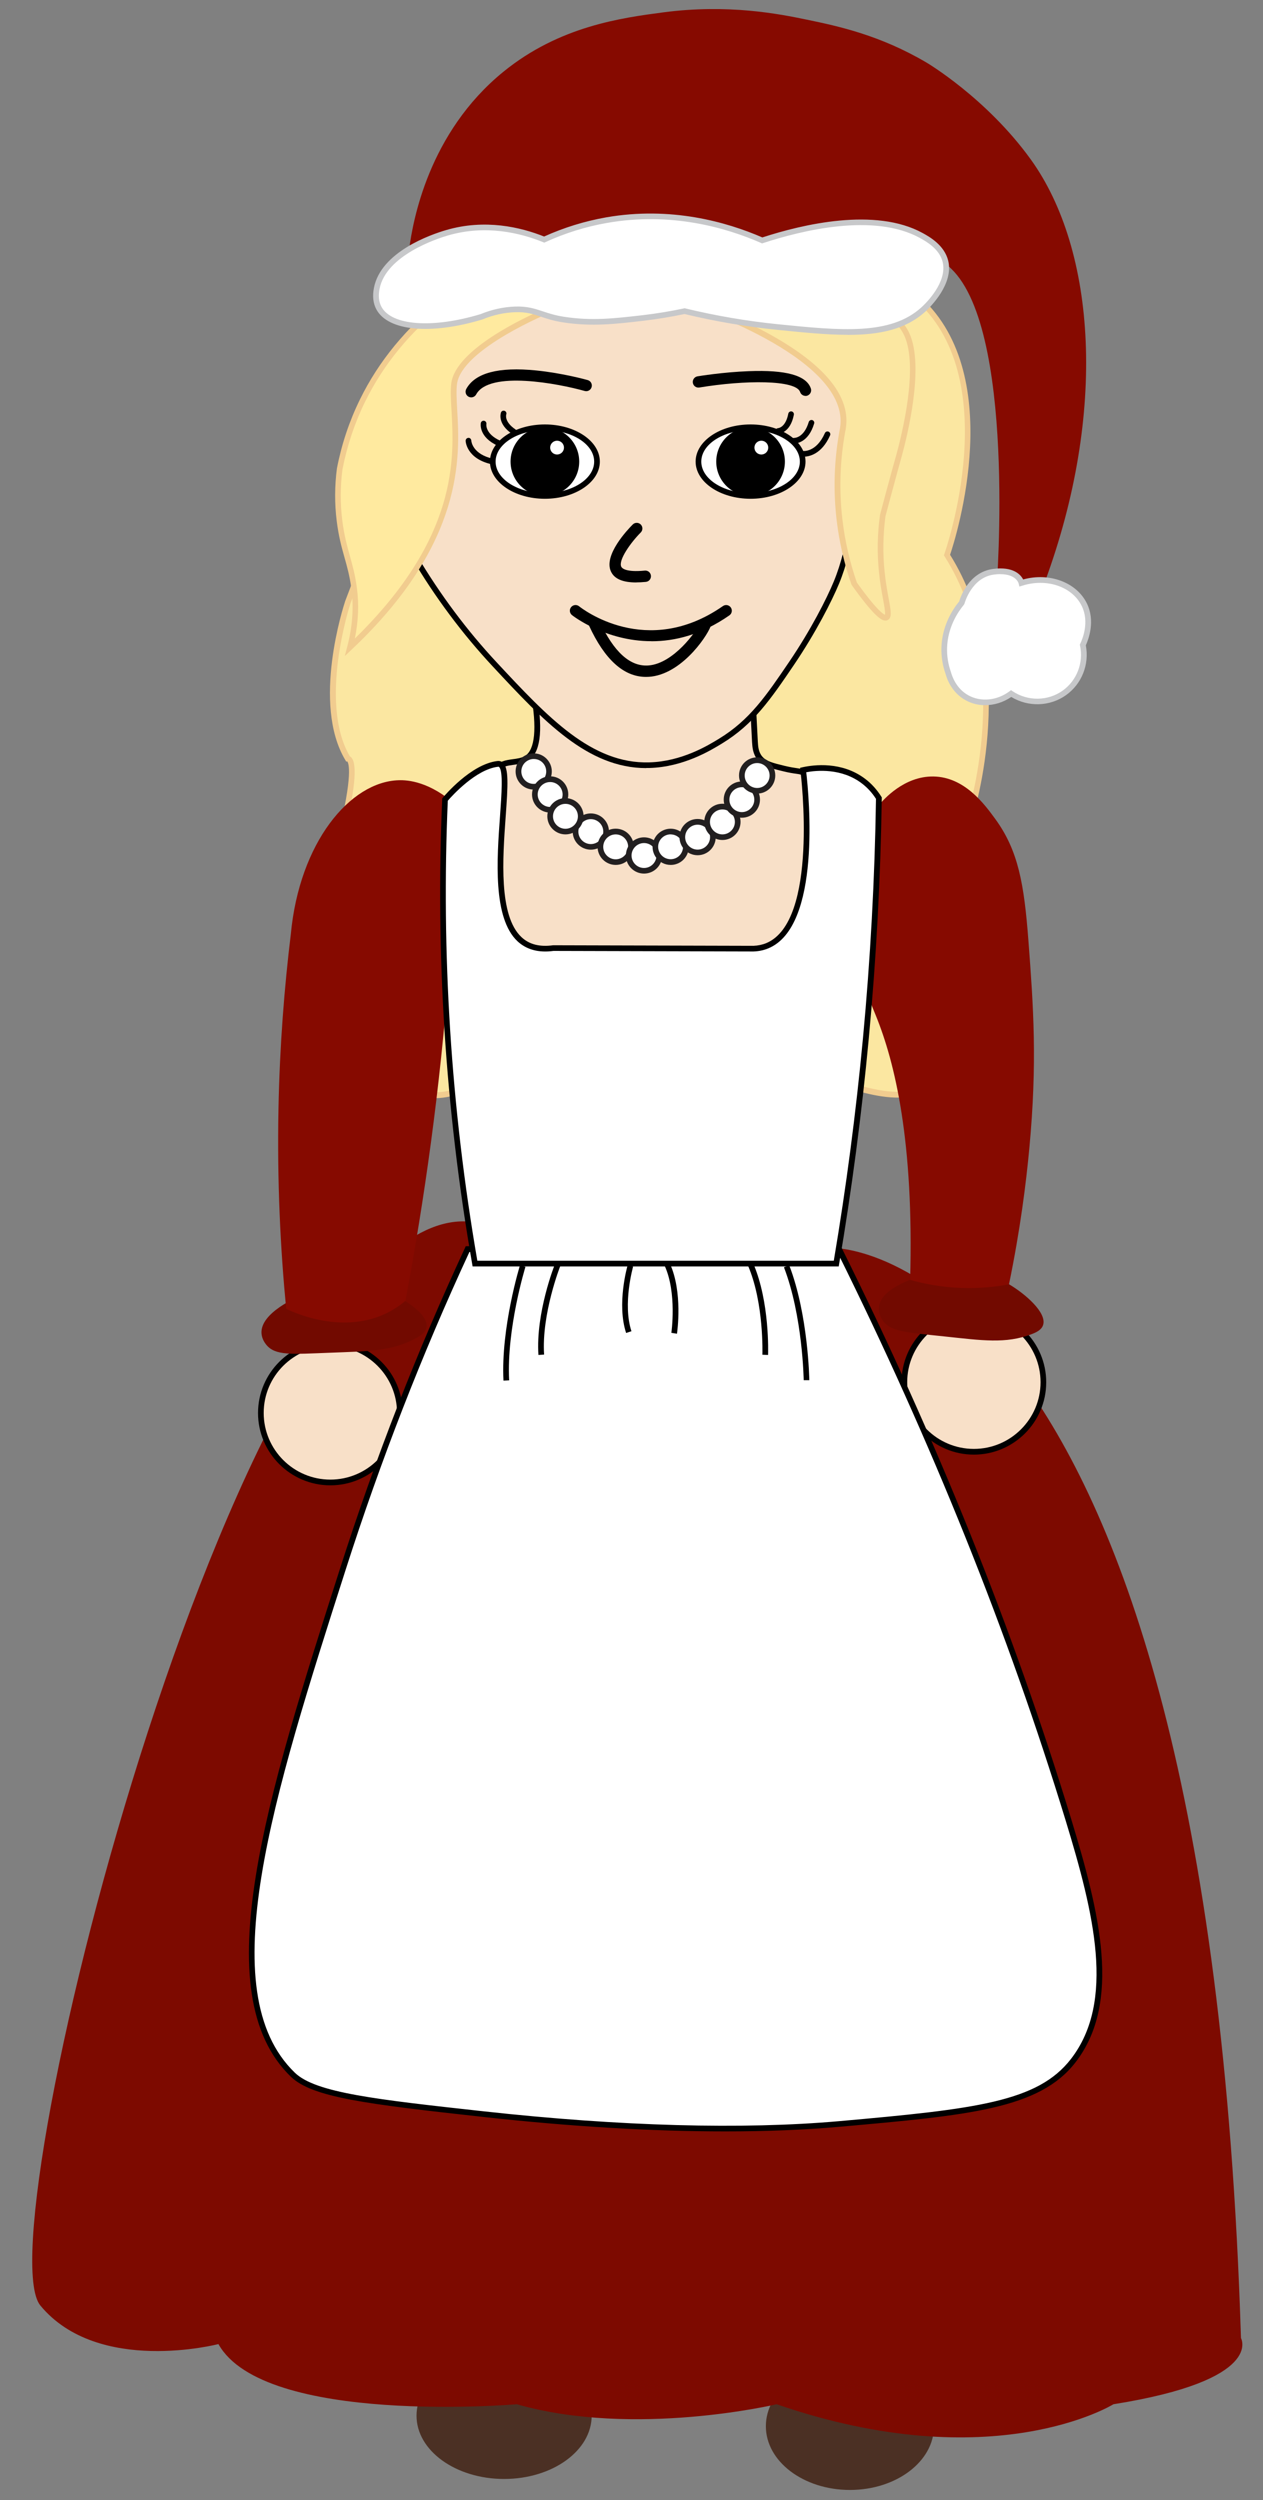 <?xml version="1.0" encoding="UTF-8"?><svg id="Layer_28" xmlns="http://www.w3.org/2000/svg" width="222.96" height="441.31" viewBox="0 0 222.96 441.31"><rect x="0" y="0" width="222.96" height="441.31" fill="#808080" stroke="none"/><defs><style>.cls-1{fill:#f8e0c8;}.cls-2{fill:#f1cc8f;}.cls-3{fill:#fff;}.cls-4{fill:#ffea9f;}.cls-5{fill:#fbe7a1;}.cls-6{fill:#860a00;}.cls-7{fill:#c7c8ca;}.cls-8{fill:#221f20;}.cls-9{fill:#4b3024;}.cls-10{fill:#720a00;}.cls-11{fill:#7d0a00;}</style></defs><path class="cls-5" d="m61.38,106.34s-5.9,17.71,0,27.55c0,0,2.3-.25-1.31,14.02s10.91,42.07,10.91,42.07c0,0,2.46,5.9,11.56,1.97s61.5-2.71,61.5-2.71c0,0,13.28,6.4,18.7,2.95,5.41-3.44,8.36-47.73,8.36-47.73,0,0,8.86-26.32-3.94-46.5,0,0,11.32-31.49-5.66-45.76-16.97-14.27-77.49-2.46-77.49-2.46l-18.7,46.25-3.94,10.33Z"/><path class="cls-2" d="m76.89,193.81c-1.09,0-2.1-.19-3.01-.55-2.47-1-3.33-2.99-3.36-3.08-.58-1.1-14.54-28.09-10.93-42.38,2.83-11.2,1.93-13.12,1.72-13.39l-.19.02-.16-.27c-5.95-9.92-.29-27.24-.05-27.97v-.02s3.94-10.33,3.94-10.33l18.8-46.51.27-.05c.15-.03,15.36-2.97,32.44-4.13,23.03-1.56,38.33.69,45.47,6.7,16.27,13.68,6.88,43.15,5.89,46.08,12.28,19.63,4.35,45.19,3.88,46.66-.06.92-.81,11.6-2.15,22.54-2.86,23.24-5.55,24.95-6.44,25.52-5.39,3.43-17.75-2.25-19.08-2.88-2.66-.06-52.48-1.1-61.19,2.67-2.15.93-4.11,1.4-5.84,1.4Zm-15.18-60.34c.1.05.22.13.33.26,1.1,1.26.6,6.08-1.49,14.31-3.52,13.92,10.72,41.44,10.87,41.71.02.05.77,1.75,2.86,2.58,2.11.84,4.82.56,8.07-.84,9.1-3.93,59.57-2.8,61.71-2.75l.21.05c.13.06,13.09,6.24,18.21,2.98,4.26-2.71,7.32-35.09,8.13-47.34l.03-.13c.09-.26,8.63-26.34-3.88-46.07l-.13-.21.08-.23c.11-.31,11-31.33-5.51-45.21-16.03-13.47-72.43-3.23-76.81-2.4l-18.59,46-3.93,10.31c-.16.49-5.64,17.49-.14,26.96Z"/><path class="cls-1" d="m94.22,122.36c1.37,7.67.3,10.54-1.28,11.51-1.63,1-4.22.26-5.12,1.92-.34.62-.43,1.58-.59,3.19-.08.84-.1,1.48-.1,1.59-.12,5.04-.34,6.41-.31,11.56.04,8.46.1,12.73,1.68,14.17.43.39,1.47,1.21,7.05,1.77,4.46.45,7.32.06,11.86.14,5.83.1,11.67-.1,17.5-.13.58,0,3.17.09,6.64.07,5.31-.04,7.98-.08,8.97-.74.06-.04.14-.09.22-.16,2.87-2.35,2.18-6.73,2.52-14.84.08-1.94.1-4.85.15-10.69.02-2.02,0-4.12-1.36-5.15-.74-.56-1.18-.27-3.72-.89-2.15-.52-3.36-.84-4.18-1.83-.75-.9-.83-1.97-.88-2.88-.17-2.95-.31-5.96-.41-9.1l-38.65.5Z"/><path d="m100.14,168.78c-1.43,0-2.91-.05-4.63-.22-5.9-.59-6.91-1.51-7.34-1.9-1.72-1.56-1.8-5.35-1.85-14.54-.02-3.15.06-4.89.15-6.9.06-1.29.12-2.7.16-4.67,0-.16.02-.79.1-1.63.16-1.66.26-2.67.64-3.38.65-1.19,1.92-1.36,3.15-1.53.77-.1,1.56-.21,2.15-.57,1.78-1.09,2.14-4.9,1.05-11l-.1-.58,39.73-.52.02.49c.09,2.92.23,5.89.41,9.09.05.8.1,1.8.76,2.59.71.85,1.77,1.14,3.92,1.66,1.08.26,1.77.36,2.27.43.69.1,1.11.15,1.63.55,1.59,1.2,1.58,3.51,1.56,5.55v.13c-.05,5.76-.07,8.65-.15,10.58-.07,1.72-.1,3.27-.12,4.67-.09,5.32-.14,8.53-2.58,10.53-.1.08-.18.14-.26.19-1.09.73-3.47.77-9.25.82-2.51.02-4.53-.02-5.73-.05-.44,0-.77-.01-.91-.02-2.1.01-4.2.05-6.3.08-3.67.06-7.47.12-11.21.05-1.66-.03-3.1,0-4.48.04-.94.02-1.85.04-2.8.04Zm-5.32-45.93c1.07,6.37.54,10.12-1.61,11.44-.77.47-1.67.59-2.54.71-1.08.15-2,.27-2.41,1.02-.29.54-.38,1.46-.53,3-.08.8-.09,1.41-.1,1.54-.05,1.99-.11,3.4-.17,4.7-.09,2-.16,3.73-.15,6.85.04,7.78.06,12.48,1.52,13.8.29.27,1.19,1.08,6.76,1.64,2.79.28,4.98.23,7.3.17,1.39-.03,2.84-.07,4.52-.04,3.72.07,7.51,0,11.18-.05,2.1-.03,4.21-.07,6.31-.08.17,0,.49,0,.94.02,1.2.03,3.2.07,5.7.05,4.71-.04,7.81-.07,8.7-.65.05-.03.11-.08.18-.13,2.08-1.7,2.13-4.74,2.22-9.77.02-1.41.05-2.97.12-4.7.08-1.91.1-4.8.15-10.55v-.13c.01-1.81.03-3.85-1.16-4.75-.3-.23-.51-.26-1.17-.36-.52-.07-1.24-.17-2.37-.45-2.1-.51-3.49-.85-4.45-1.99-.88-1.04-.94-2.28-1-3.18-.17-3.03-.3-5.86-.39-8.62l-37.58.49Z"/><path class="cls-1" d="m73.11,95.25v2.94c5.05,8.56,10.29,14.86,14.25,19.12,9.08,9.74,16.83,18.06,27.26,17.76,5.88-.17,10.53-3.01,12.58-4.26,5.39-3.29,8.28-7.45,12.54-13.73,3.89-5.74,6.69-11.28,7.91-14.25,5.14-12.48,4.42-32.94-3.73-54.92h-65.71c-1.7,15.78-3.41,31.55-5.11,47.33Z"/><path d="m114.09,135.58c-10.38,0-18.14-8.32-27.09-17.93-5.39-5.78-10.21-12.24-14.32-19.21l-.07-.12v-3.13s5.17-47.78,5.17-47.78h66.5l.12.33c7.74,20.88,9.16,42.06,3.72,55.28-1.26,3.05-4.1,8.64-7.96,14.34-4.12,6.07-7.1,10.46-12.69,13.87-2.04,1.25-6.82,4.16-12.83,4.33-.18,0-.37,0-.55,0Zm-40.48-37.52c4.06,6.85,8.81,13.22,14.12,18.91,8.95,9.6,16.7,17.9,26.89,17.6,5.74-.16,10.36-2.98,12.33-4.19,5.41-3.3,8.33-7.61,12.38-13.58,3.82-5.63,6.62-11.15,7.86-14.16,5.32-12.93,3.94-33.68-3.61-54.23h-64.91l-5.06,46.86v2.78Z"/><ellipse class="cls-3" cx="96.19" cy="81.48" rx="9.2" ry="6.06"/><path d="m96.19,88.04c-5.35,0-9.7-2.94-9.7-6.56s4.35-6.56,9.7-6.56,9.7,2.94,9.7,6.56-4.35,6.56-9.7,6.56Zm0-12.12c-4.8,0-8.7,2.49-8.7,5.56s3.9,5.56,8.7,5.56,8.7-2.5,8.7-5.56-3.9-5.56-8.7-5.56Z"/><circle cx="96.19" cy="81.48" r="6.06"/><circle class="cls-3" cx="98.34" cy="79.01" r="1.22"/><path d="m86.99,81.98s-.07,0-.11-.01c-4.51-.97-4.68-4.03-4.68-4.16,0-.28.21-.51.48-.52.26-.04.5.2.52.48,0,.11.19,2.42,3.89,3.22.27.06.44.32.38.59-.05.23-.26.39-.49.39Z"/><path d="m88.1,78.73c-.07,0-.14-.01-.21-.04-3.43-1.55-3.03-3.92-3.01-4.02.05-.27.32-.45.58-.4.27.05.45.31.4.58-.01.08-.23,1.73,2.44,2.94.25.11.36.41.25.66-.08.19-.27.29-.46.29Z"/><path d="m90.74,76.71c-.1,0-.19-.03-.28-.08-2.73-1.83-2.05-3.74-2.02-3.82.1-.26.38-.39.64-.29.26.1.39.38.29.64-.02.07-.38,1.29,1.64,2.65.23.15.29.46.14.69-.1.14-.25.22-.42.22Z"/><ellipse class="cls-3" cx="132.5" cy="81.48" rx="9.2" ry="6.06"/><path d="m132.5,88.04c-5.35,0-9.7-2.94-9.7-6.56s4.35-6.56,9.7-6.56,9.7,2.94,9.7,6.56-4.35,6.56-9.7,6.56Zm0-12.12c-4.8,0-8.7,2.49-8.7,5.56s3.9,5.56,8.7,5.56,8.7-2.5,8.7-5.56-3.9-5.56-8.7-5.56Z"/><circle cx="132.5" cy="81.48" r="6.06"/><circle class="cls-3" cx="134.4" cy="79.01" r="1.22"/><path d="m141.89,80.62c-.22,0-.35-.02-.38-.03-.27-.05-.45-.31-.41-.58.05-.27.31-.45.57-.41.1.02,2.41.32,3.95-3.15.11-.25.41-.37.66-.25.25.11.37.41.25.66-1.51,3.39-3.77,3.75-4.66,3.75Z"/><path d="m140.17,78.29s-.04,0-.04,0c-.28-.01-.49-.25-.47-.52.01-.27.23-.47.5-.47,0,0,.01,0,.03,0,.15,0,1.76-.07,2.58-2.81.08-.26.36-.41.62-.34.26.08.42.36.33.62-1.01,3.38-3.19,3.52-3.55,3.52Z"/><path d="m137.4,76.57c-.27,0-.49-.21-.5-.48-.01-.27.2-.5.47-.52.07,0,1.33-.15,1.79-2.55.05-.27.32-.45.58-.4.27.05.45.31.4.59-.62,3.23-2.64,3.35-2.73,3.36,0,0-.01,0-.02,0Z"/><path d="m83.19,70.14c-.16,0-.33-.04-.48-.12-.49-.27-.66-.87-.4-1.36,1.55-2.83,5.7-3.94,12.33-3.27,4.7.47,8.93,1.65,9.11,1.7.53.15.84.7.69,1.23-.15.53-.7.85-1.23.69-4.54-1.28-16.82-3.66-19.15.61-.18.33-.52.52-.88.52Z"/><path d="m142.2,69.88c-.42,0-.81-.26-.95-.68-.74-2.19-9.81-2.12-17.79-.8-.56.09-1.06-.28-1.15-.82-.09-.54.28-1.06.82-1.15.18-.03,4.47-.74,9.02-.91,6.6-.26,10.21.74,10.99,3.05.18.52-.11,1.09-.63,1.27-.11.04-.21.05-.32.05Z"/><path d="m112.32,102.81c-2.39,0-3.86-.63-4.46-1.92-1.37-2.89,2.96-7.43,3.84-8.31.39-.39,1.02-.39,1.41,0,.39.39.39,1.02,0,1.41-1.79,1.8-3.98,4.89-3.44,6.04.12.25.76,1.02,4.15.69.56-.06,1.04.35,1.09.9.05.55-.35,1.04-.9,1.09-.61.06-1.17.09-1.69.09Z"/><path d="m115.01,113.18c-8.19,0-13.96-4.54-14.04-4.61-.43-.35-.5-.97-.15-1.4.35-.43.98-.5,1.41-.15.48.38,11.92,9.34,25.39-.04.46-.32,1.08-.2,1.39.25.32.45.2,1.08-.25,1.39-4.92,3.43-9.64,4.57-13.75,4.57Z"/><path d="m114.03,119.48c-3.91,0-7.28-3.04-10.05-9.06-.23-.5-.01-1.1.49-1.33.5-.23,1.1-.01,1.33.49,2.53,5.49,5.44,8.15,8.71,7.88,4.41-.36,8.48-6.07,9.01-7.42,0-.17.03-.34.11-.5.25-.49.86-.68,1.35-.43.32.17.65.58.54,1.19-.22,1.25-4.68,8.37-10.49,9.12-.34.04-.67.06-1,.06Zm10.02-8.59h.01-.01Zm0,0h0Zm0,0h0Zm0,0h0s0,0,0,0Zm-.12-.07s.08.05.12.07c-.04-.02-.08-.05-.12-.07Z"/><path class="cls-4" d="m97.12,54.63s-16.02,6.46-16.94,13.04c-.92,6.58,5.82,23.71-18.39,46.56,1.16-4.45,1.06-7.96.73-10.41-.63-4.68-1.94-6.77-2.59-11.92-.48-3.85-.23-7.07.05-9.16.65-3.36,1.82-7.54,4.02-12.03,4.32-8.82,10.4-14.35,14.24-17.3l13.01-2.76,5.88,3.98Z"/><path class="cls-2" d="m60.87,115.79l.44-1.68c.92-3.53,1.16-6.96.72-10.22-.3-2.21-.74-3.81-1.22-5.5-.51-1.82-1.03-3.71-1.37-6.43-.38-3.06-.37-6.19.04-9.29.82-4.26,2.19-8.35,4.07-12.18,3.3-6.74,8.27-12.78,14.38-17.48l.2-.09,13.22-2.8,6.83,4.63-.87.35c-.16.06-15.76,6.43-16.63,12.65-.16,1.16-.07,2.74.03,4.58.47,8.2,1.35,23.47-18.58,42.28l-1.26,1.19Zm17.57-61.92c-5.95,4.6-10.79,10.49-14,17.06-1.84,3.75-3.17,7.76-3.98,11.9-.4,2.99-.41,6.03-.04,9.01.33,2.64.85,4.49,1.34,6.28.46,1.65.94,3.36,1.24,5.64.39,2.87.27,5.88-.36,8.95,18.35-17.93,17.54-31.91,17.06-40.33-.11-1.88-.2-3.51-.03-4.77.83-5.96,12.99-11.6,16.39-13.07l-4.94-3.35-12.69,2.69Z"/><path class="cls-5" d="m122.3,53.58s29.39,9.58,26.39,22.59c-.7,3.9-1.23,9.31-.48,15.65.52,4.43,1.54,8.2,2.57,11.19,3.83,5.35,5.19,6.24,5.71,5.98.77-.39-.34-3.37-.82-8.02-.43-4.16-.15-7.65.18-10.02.23-.87.58-2.18,1.01-3.77,1.01-3.74,1.75-6.4,1.84-6.72.47-1.71,4.22-15.32,1.38-21.45-3.43-7.4-19.18-9.82-37.78-5.43Z"/><path class="cls-2" d="m156.29,109.54c-.77,0-2.18-1.02-5.92-6.25l-.07-.13c-1.27-3.66-2.14-7.46-2.6-11.29-.62-5.24-.46-10.56.49-15.79,2.87-12.44-25.76-21.93-26.05-22.02l-1.69-.55,1.73-.41c18.65-4.4,34.78-2,38.34,5.7,2.71,5.84-.35,18.15-1.35,21.79l-.07.25c-.22.79-.9,3.23-1.77,6.48-.43,1.59-.78,2.9-1.01,3.77-.44,3.24-.5,6.57-.16,9.84.19,1.84.48,3.42.71,4.68.42,2.28.63,3.43-.16,3.83-.12.06-.26.11-.42.11Zm-5.07-6.77c3.54,4.94,4.7,5.65,5.01,5.74.09-.38-.14-1.62-.34-2.73-.24-1.28-.53-2.88-.72-4.76-.35-3.35-.29-6.77.18-10.14.24-.93.59-2.24,1.02-3.84.88-3.25,1.56-5.69,1.78-6.48l.07-.24c.98-3.56,3.97-15.57,1.41-21.1-3.27-7.05-18.06-9.3-35.52-5.53,2.58.95,7.79,3.01,12.77,5.88,9.47,5.46,13.61,11.08,12.31,16.72-.92,5.11-1.08,10.33-.47,15.48.44,3.74,1.29,7.45,2.53,11.02Z"/><path class="cls-6" d="m72.23,43.97c.65-4.91,3.38-20.51,16.63-31.3,9.91-8.07,20.91-9.52,28.24-10.49,11.45-1.51,20.47.28,25.33,1.29,5.61,1.16,12.95,2.75,21.14,7.58,0,0,10.57,6.24,18.4,17.1,11.54,16.02,13.46,44.74,2.5,74.52l-6.74,4.67-1.81-3.37s3.63-46.92-8.55-57.03-29.81,4.41-29.81,4.41l-57.03-5.18-8.29-2.2Z"/><path class="cls-3" d="m137.25,57.73c-4.35-.44-9.95-1.24-16.4-2.8-1.77.38-4.29.85-7.33,1.2-4.96.58-9.06,1.06-14.09.28-3.85-.59-4.96-1.91-8.5-1.8-2.56.08-4.64.76-5.98,1.32-8.97,2.7-16.22,1.95-18.08-1.55-.71-1.33-.52-2.77-.38-3.46,1.26-6.57,11.31-9.51,12.4-9.83,7.52-2.2,14.19,0,17.16,1.2,2.96-1.35,6.66-2.67,11.02-3.43,12.35-2.16,22.54,1.41,27.48,3.58,4.47-1.47,19.05-5.84,28.09-.87,1.18.65,3.64,2.03,4.25,4.56.96,3.96-3.31,7.95-3.89,8.49-5.52,5.03-13.8,4.31-25.73,3.11Z"/><path class="cls-7" d="m149.63,59.1c-3.73,0-7.88-.42-12.42-.88-5.46-.55-10.97-1.49-16.36-2.79-2.38.5-4.82.9-7.26,1.19-4.89.57-9.12,1.07-14.22.28-1.67-.26-2.84-.65-3.88-1-1.38-.46-2.57-.86-4.52-.79-1.95.06-3.91.49-5.81,1.28-9.17,2.77-16.67,2.04-18.72-1.78-.57-1.06-.71-2.34-.43-3.79,1.23-6.38,10.07-9.43,12.75-10.21,6.87-2.01,13.16-.51,17.29,1.14,3.52-1.59,7.2-2.72,10.94-3.38,11.42-2,21.27.8,27.59,3.54,7.05-2.3,19.93-5.38,28.31-.77,1.14.63,3.82,2.1,4.5,4.88,1,4.12-3.19,8.2-4.04,8.98-3.48,3.17-8.1,4.11-13.7,4.11Zm-12.32-1.87c11.11,1.12,19.88,2,25.35-2.98.78-.71,4.61-4.43,3.75-8-.57-2.35-2.98-3.67-4.01-4.24-8.12-4.47-20.83-1.35-27.69.9l-.18.06-.17-.08c-6.18-2.71-15.91-5.52-27.19-3.54-3.73.65-7.4,1.79-10.89,3.39l-.2.09-.2-.08c-3.98-1.62-10.12-3.14-16.83-1.18-1.81.53-10.91,3.47-12.05,9.44-.24,1.22-.12,2.28.33,3.13,1.78,3.34,8.98,3.88,17.5,1.31,1.97-.81,4.04-1.27,6.11-1.34,2.13-.07,3.46.37,4.87.84,1.05.35,2.13.71,3.72.96,4.97.77,8.93.3,13.96-.28,2.45-.29,4.9-.69,7.28-1.2l.11-.02.11.03c5.38,1.3,10.88,2.24,16.33,2.79Z"/><path class="cls-3" d="m169.78,106.4s1.27-4.92,5.62-5.48c4.36-.56,4.92,1.97,4.92,1.97,4.73-1.49,9.42.4,11.1,3.86,1.55,3.2-.02,6.58-.28,7.1.68,3.23-.6,6.55-3.25,8.45-2.77,1.98-6.53,2.03-9.4.13-2.34,1.75-5.38,2.05-7.76.76-2.49-1.35-3.21-3.89-3.34-4.39-.37-1.06-.75-2.59-.71-4.43.1-4.09,2.25-6.94,3.09-7.96Z"/><path class="cls-7" d="m173.93,124.48c-1.2,0-2.37-.28-3.43-.86-2.47-1.34-3.33-3.74-3.59-4.71-.52-1.47-.76-3.02-.72-4.57.1-3.89,1.98-6.77,3.14-8.18.23-.78,1.7-5.18,6.01-5.74,3.57-.46,4.85,1.03,5.28,1.86,4.66-1.27,9.44.51,11.26,4.25,1.49,3.07.31,6.26-.2,7.38.65,3.37-.71,6.81-3.49,8.79-2.84,2.03-6.68,2.14-9.67.32-1.4.96-3.01,1.45-4.58,1.45Zm2.68-23.14c-.34,0-.72.02-1.14.08-3.96.51-5.19,5.06-5.2,5.11l-.1.2c-1.07,1.29-2.88,3.99-2.98,7.65-.04,1.43.19,2.86.68,4.25.19.69.92,2.93,3.11,4.12,2.2,1.2,5.03.91,7.22-.72l.28-.21.29.2c2.69,1.79,6.23,1.74,8.83-.12,2.5-1.79,3.7-4.9,3.06-7.94l-.04-.17.07-.15c.41-.85,1.65-3.84.28-6.66-1.66-3.42-6.17-4.97-10.5-3.6l-.52.16-.12-.53c-.02-.07-.45-1.66-3.23-1.66Z"/><circle class="cls-3" cx="94.22" cy="136.17" r="2.7"/><path class="cls-8" d="m94.23,139.36c-.08,0-.17,0-.25,0-1.76-.13-3.08-1.67-2.95-3.43s1.67-3.08,3.43-2.94c.85.06,1.63.46,2.18,1.11.56.65.83,1.47.76,2.33-.07.85-.46,1.63-1.11,2.18-.58.5-1.31.77-2.08.77Zm0-5.39c-.52,0-1.02.19-1.43.53-.45.38-.71.92-.76,1.5-.04.58.14,1.15.52,1.6.38.45.92.72,1.5.76.58.04,1.15-.14,1.6-.52.45-.38.71-.92.76-1.5.04-.58-.14-1.15-.52-1.6-.38-.45-.92-.72-1.5-.76-.06,0-.11,0-.17,0Z"/><circle class="cls-3" cx="97.12" cy="140.24" r="2.7"/><path class="cls-8" d="m97.12,143.43c-1.76,0-3.2-1.43-3.2-3.2s1.43-3.2,3.2-3.2,3.2,1.43,3.2,3.2-1.43,3.2-3.2,3.2Zm0-5.39c-1.21,0-2.2.99-2.2,2.2s.99,2.2,2.2,2.2,2.2-.99,2.2-2.2-.99-2.2-2.2-2.2Z"/><circle class="cls-3" cx="104.3" cy="146.78" r="2.7"/><path class="cls-8" d="m104.3,149.98c-1.76,0-3.2-1.43-3.2-3.2s1.43-3.2,3.2-3.2,3.2,1.43,3.2,3.2-1.43,3.2-3.2,3.2Zm0-5.39c-1.21,0-2.2.99-2.2,2.2s.99,2.2,2.2,2.2,2.2-.99,2.2-2.2-.99-2.2-2.2-2.2Z"/><circle class="cls-3" cx="108.69" cy="149.48" r="2.7"/><path class="cls-8" d="m108.69,152.67c-1.76,0-3.2-1.43-3.2-3.2s1.43-3.2,3.2-3.2,3.2,1.43,3.2,3.2-1.43,3.2-3.2,3.2Zm0-5.39c-1.21,0-2.2.99-2.2,2.2s.99,2.2,2.2,2.2,2.2-.99,2.2-2.2-.99-2.2-2.2-2.2Z"/><circle class="cls-3" cx="113.69" cy="151" r="2.7"/><path class="cls-8" d="m113.69,154.2c-1.76,0-3.2-1.43-3.2-3.2s1.43-3.2,3.2-3.2,3.2,1.43,3.2,3.2-1.43,3.2-3.2,3.2Zm0-5.39c-1.21,0-2.2.99-2.2,2.2s.99,2.2,2.2,2.2,2.2-.99,2.2-2.2-.99-2.2-2.2-2.2Z"/><circle class="cls-3" cx="118.4" cy="149.48" r="2.7"/><path class="cls-8" d="m118.39,152.67c-.51,0-1.02-.12-1.49-.37-1.56-.82-2.16-2.76-1.33-4.32.82-1.56,2.76-2.16,4.32-1.33,1.56.82,2.16,2.76,1.33,4.32-.4.76-1.07,1.31-1.88,1.56-.31.1-.63.14-.95.14Zm0-5.4c-.79,0-1.55.43-1.95,1.17-.57,1.07-.15,2.4.92,2.97.52.27,1.11.33,1.67.16.56-.17,1.02-.55,1.29-1.07.57-1.07.15-2.4-.92-2.97-.33-.17-.68-.25-1.02-.25Z"/><circle class="cls-3" cx="123.15" cy="147.77" r="2.7"/><path class="cls-8" d="m123.15,150.96c-1.76,0-3.2-1.43-3.2-3.2s1.43-3.2,3.2-3.2,3.2,1.43,3.2,3.2-1.43,3.2-3.2,3.2Zm0-5.39c-1.21,0-2.2.99-2.2,2.2s.99,2.2,2.2,2.2,2.2-.99,2.2-2.2-.99-2.2-2.2-2.2Z"/><circle class="cls-3" cx="127.52" cy="145.07" r="2.7"/><path class="cls-8" d="m127.53,148.27c-1.76,0-3.2-1.43-3.2-3.2s1.43-3.2,3.2-3.2,3.2,1.43,3.2,3.2-1.43,3.2-3.2,3.2Zm0-5.39c-1.21,0-2.2.99-2.2,2.2s.99,2.2,2.2,2.2,2.2-.99,2.2-2.2-.99-2.2-2.2-2.2Z"/><circle class="cls-3" cx="130.96" cy="141.14" r="2.7"/><path class="cls-8" d="m130.96,144.34c-1.76,0-3.2-1.43-3.2-3.2s1.43-3.2,3.2-3.2,3.2,1.43,3.2,3.2-1.43,3.2-3.2,3.2Zm0-5.39c-1.21,0-2.2.99-2.2,2.2s.99,2.2,2.2,2.2,2.2-.99,2.2-2.2-.99-2.2-2.2-2.2Z"/><circle class="cls-3" cx="133.66" cy="136.89" r="2.7"/><path class="cls-8" d="m133.66,140.08c-1.76,0-3.2-1.43-3.2-3.2s1.43-3.2,3.2-3.2,3.2,1.43,3.2,3.2-1.43,3.2-3.2,3.2Zm0-5.39c-1.21,0-2.2.99-2.2,2.2s.99,2.2,2.2,2.2,2.2-.99,2.2-2.2-.99-2.2-2.2-2.2Z"/><circle class="cls-3" cx="99.82" cy="144.08" r="2.7"/><path class="cls-8" d="m99.82,147.28c-1.76,0-3.2-1.43-3.2-3.2s1.43-3.2,3.2-3.2,3.2,1.43,3.2,3.2-1.43,3.2-3.2,3.2Zm0-5.39c-1.21,0-2.2.99-2.2,2.2s.99,2.2,2.2,2.2,2.2-.99,2.2-2.2-.99-2.2-2.2-2.2Z"/><ellipse class="cls-9" cx="88.99" cy="426.4" rx="15.46" ry="11.17"/><ellipse class="cls-9" cx="150.04" cy="428.26" rx="14.84" ry="11.25"/><path class="cls-11" d="m82.73,215.63l64.56,4.67s65.83-.21,71.78,192.4c0,0,4.25,7.43-22.51,11.68,0,0-21.24,13.17-59.46,0,0,0-25.06,5.95-45.87,0,0,0-44.6,3.82-52.67-10.62,0,0-21.24,5.52-31.43-6.8-10.19-12.32,35.66-194.23,75.6-191.34Z"/><circle class="cls-1" cx="58.32" cy="249.4" r="12.27"/><path d="m58.32,262.18c-7.04,0-12.77-5.73-12.77-12.77s5.73-12.77,12.77-12.77,12.77,5.73,12.77,12.77-5.73,12.77-12.77,12.77Zm0-24.55c-6.49,0-11.77,5.28-11.77,11.77s5.28,11.77,11.77,11.77,11.77-5.28,11.77-11.77-5.28-11.77-11.77-11.77Z"/><circle class="cls-1" cx="171.92" cy="243.99" r="12.27"/><path d="m171.92,256.76c-7.04,0-12.77-5.73-12.77-12.77s5.73-12.77,12.77-12.77,12.77,5.73,12.77,12.77-5.73,12.77-12.77,12.77Zm0-24.55c-6.49,0-11.77,5.28-11.77,11.77s5.28,11.77,11.77,11.77,11.77-5.28,11.77-11.77-5.28-11.77-11.77-11.77Z"/><path class="cls-10" d="m68.3,228.01c3.03,1.22,7.41,4.01,6.99,6.28-.17.9-1.03,1.45-1.78,1.87-4.27,2.37-8.49,2.35-15.15,2.61-6.91.26-9.8.57-11.39-1.45-.2-.26-.76-.99-.81-2.01-.18-3.6,6.27-6.36,7.41-6.85,1.76-.75,8.06-3.15,14.73-.45Z"/><path class="cls-10" d="m178.12,226.69c2.82,1.65,6.76,5.04,6.01,7.22-.29.86-1.23,1.29-2.03,1.59-4.56,1.74-8.74,1.1-15.37.4-6.87-.73-9.78-.85-11.06-3.07-.16-.28-.61-1.09-.51-2.11.35-3.59,7.12-5.39,8.32-5.71,1.84-.49,8.43-1.95,14.64,1.68Z"/><path class="cls-6" d="m80.69,142.27c-4.81-4.38-8.77-4.6-10.3-4.55-8.59.25-17.54,11-19.05,27.17-1.14,9.34-1.96,19.66-2.18,30.81-.25,12.9.34,24.74,1.36,35.31,0,0,11.93,6.31,21.05-1.4,3.37-17.88,6.12-37.46,7.72-58.58.75-9.93,1.2-19.52,1.4-28.76Z"/><path class="cls-6" d="m155.15,142.12c.8-.96,4.44-5.14,9.63-5.06,5.51.08,9.03,4.92,10.91,7.49,4.09,5.6,5.1,11.51,5.86,21.5.89,11.75,1.58,21.47.16,36.64-.57,6.1-1.59,14.33-3.59,24.01-2.22.42-5.06.75-8.34.64-3.67-.12-6.77-.76-9.11-1.42.68-24.38-2.66-38.33-6.07-46.69-.61-1.49-1.89-4.45-2.74-8.77-2.27-11.41.55-21.55,3.29-28.34Z"/><path class="cls-3" d="m82.54,220.47h65.58c20.66,41.55,32.97,76.13,40.48,100.71,4.94,16.19,9.01,32,.86,42.54-6.11,7.91-17.91,9.11-41.25,11.17-6.25.55-27.2,2.19-62.74-1.72-19.98-2.2-30.04-3.37-33.77-6.97-15.07-14.56-4.05-48.99,8.84-89.29,7.91-24.74,16.31-44.18,22-56.44Z"/><path d="m128.02,376.22c-12.87,0-27.28-.85-42.61-2.54-20.9-2.3-30.29-3.47-34.06-7.11-15.29-14.77-4.17-49.54,8.71-89.8,6.19-19.34,13.6-38.35,22.03-56.51l.13-.29h66.21l.14.28c16.74,33.66,30.37,67.57,40.51,100.78,5.07,16.62,8.95,32.42.78,43-6.37,8.25-18.89,9.35-41.61,11.37-6.18.55-12.96.82-20.23.82Zm-45.15-155.24c-8.36,18.04-15.71,36.91-21.85,56.1-12.78,39.95-23.82,74.44-8.97,88.78,3.68,3.55,14.26,4.72,33.47,6.83,23.93,2.63,45.59,3.23,62.64,1.72,24.13-2.14,35.04-3.4,40.9-10.98,7.88-10.2,4.05-25.73-.94-42.09-10.1-33.07-23.66-66.83-40.31-100.35h-64.95Z"/><path class="cls-3" d="m98.45,223.24s-3.38,8.51-2.9,15.88"/><path d="m95.05,239.16c-.49-7.4,2.8-15.75,2.94-16.1l.93.37c-.03.08-3.34,8.49-2.87,15.67l-1,.07Z"/><path class="cls-3" d="m135.09,239.15s.34-9.15-2.58-15.94"/><path d="m135.59,239.17l-1-.04c0-.09.3-9.12-2.54-15.72l.92-.4c2.93,6.81,2.63,15.78,2.62,16.15Z"/><path class="cls-3" d="m92.29,223.46s-3.38,10.83-2.9,20.21"/><path d="m88.88,243.7c-.48-9.36,2.89-20.28,2.92-20.39l.96.3c-.03.11-3.35,10.86-2.88,20.04l-1,.05Z"/><path class="cls-3" d="m142.38,243.63s-.15-11.35-3.52-20.12"/><path d="m141.88,243.63c0-.11-.18-11.36-3.49-19.94l.93-.36c3.37,8.75,3.55,20.17,3.55,20.29h-1Z"/><path class="cls-3" d="m111.29,223.42s-1.94,6.69-.29,11.71"/><path d="m110.53,235.29c-1.68-5.12.2-11.73.28-12.01l.96.28c-.02.07-1.88,6.6-.3,11.42l-.95.31Z"/><path class="cls-3" d="m119.02,235.35s1.07-7.12-1.23-12.14"/><path d="m119.51,235.42l-.99-.15c0-.07,1.01-7.03-1.19-11.86l.91-.42c2.33,5.1,1.31,12.12,1.27,12.42Z"/><path class="cls-3" d="m78.56,141.12s4.79-5.8,9.33-6.3c4.54-.5-6.55,34.78,9.83,32.51l35.29.1c.93-.03,1.74-.22,2.46-.52,9.49-3.95,6.56-29.07,6.32-31.02,1.07-.24,6.38-1.3,10.67,1.98,1.25.96,2.11,2.05,2.7,2.99-.19,13.2-.89,27.4-2.3,42.45-1.33,14.13-3.14,27.4-5.23,39.72h-63.77c-2.15-12.35-3.93-26.19-4.89-41.3-.93-14.73-.94-28.35-.4-40.62Z"/><path d="m148.04,223.54h-64.61l-.07-.41c-2.38-13.64-4.02-27.55-4.9-41.35-.85-13.48-.99-27.16-.4-40.67v-.17s.11-.13.11-.13c.2-.24,4.97-5.96,9.66-6.48.38-.04.71.07.98.33,1.02.98.86,3.92.46,9.45-.53,7.39-1.26,17.51,2.78,21.3,1.38,1.3,3.22,1.77,5.6,1.44l35.36.1c.8-.03,1.57-.19,2.27-.48,9.23-3.84,6.15-29.41,6.02-30.49l-.06-.45.44-.1c1.96-.43,6.94-1.09,11.08,2.07,1.11.84,2.05,1.9,2.82,3.12l.08.12v.15c-.21,14.13-.98,28.43-2.3,42.49-1.24,13.25-3,26.62-5.23,39.76l-.07.42Zm-63.77-1h62.92c2.19-12.97,3.92-26.18,5.15-39.27,1.31-13.98,2.09-28.2,2.3-42.26-.68-1.07-1.52-1.99-2.5-2.73-3.57-2.73-8-2.31-9.81-1.97.5,4.36,2.67,27.19-6.68,31.08-.81.34-1.7.53-2.64.56l-35.3-.1c-2.59.36-4.75-.21-6.35-1.7-4.39-4.11-3.64-14.51-3.09-22.1.28-3.91.57-7.96-.16-8.66-.04-.04-.09-.07-.17-.05-3.92.44-8.17,5.16-8.89,6-.58,13.42-.44,27.01.41,40.39.86,13.63,2.48,27.36,4.81,40.83Z"/></svg>